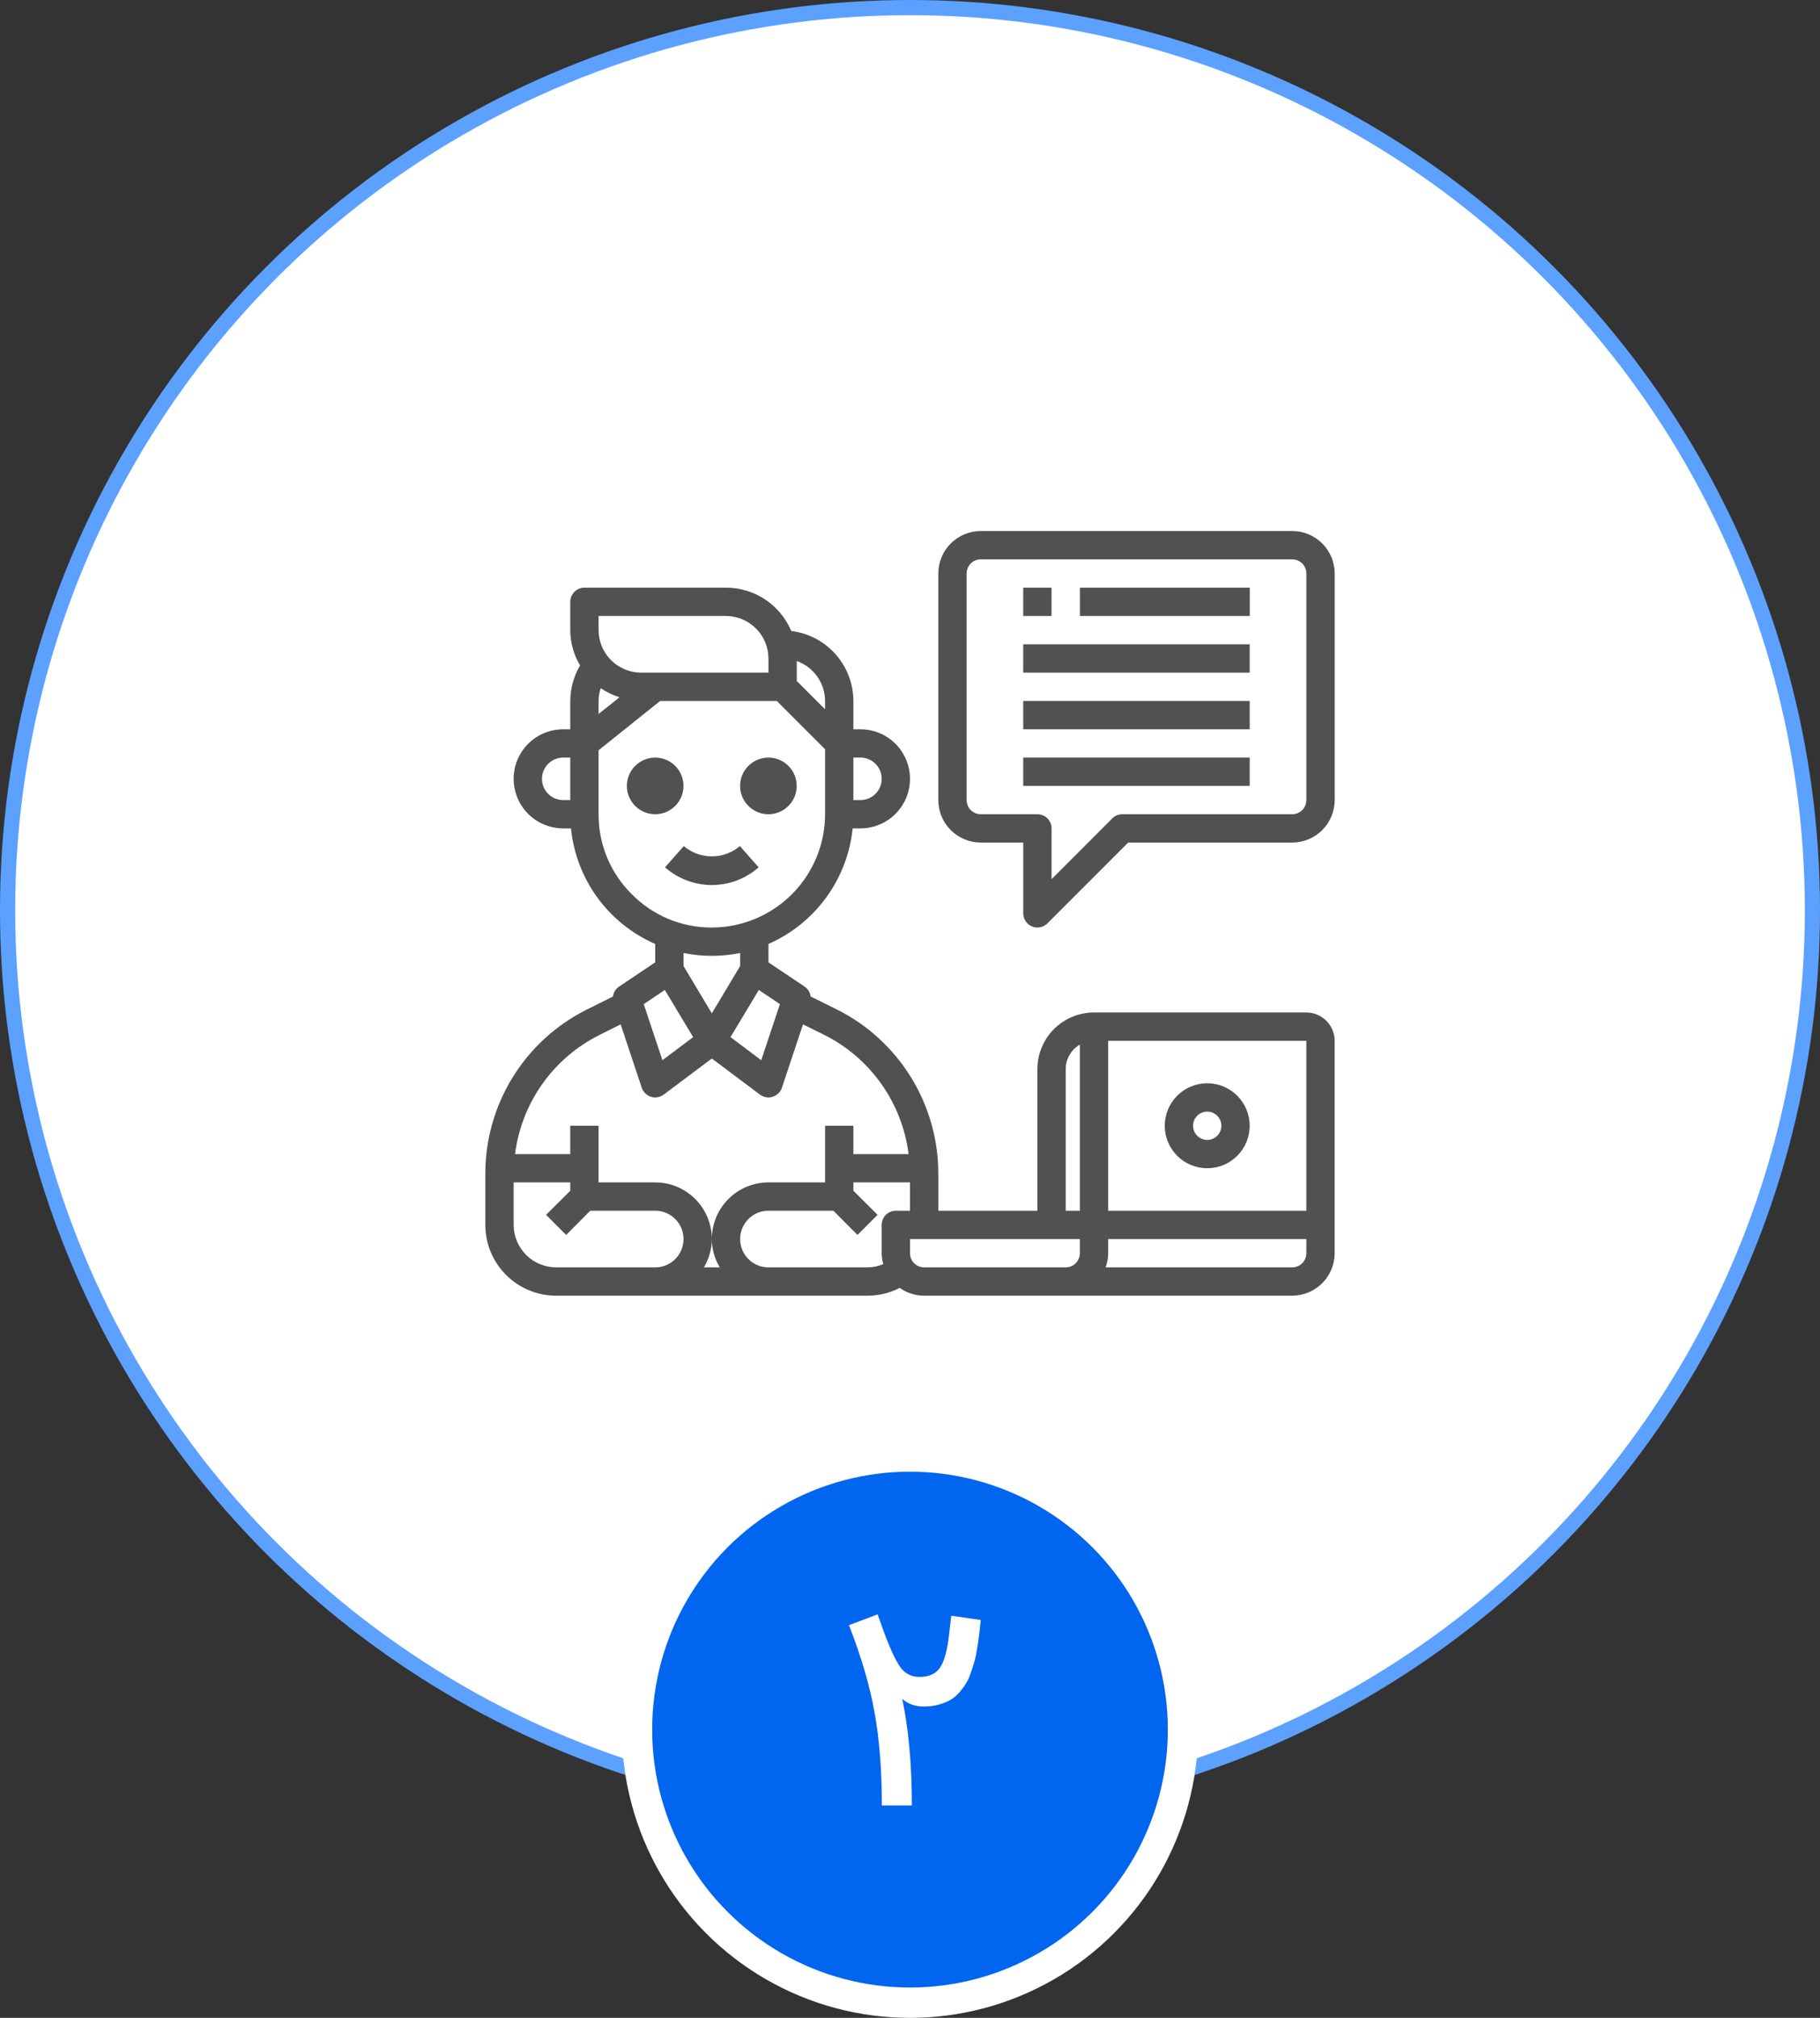<svg width="120" height="133" viewBox="0 0 120 133" fill="none" xmlns="http://www.w3.org/2000/svg">
<rect x="0" y="0" width="120" height="133" fill="#333333" stroke="none"/>
<circle cx="60" cy="60" r="59.5" fill="white" stroke="#5CA1FF"/>
<circle cx="60" cy="114" r="18" fill="#0065EF" stroke="white" stroke-width="2"/>
<path d="M60.623 110.527C61.273 110.527 61.733 110.311 62.003 109.877C62.278 109.443 62.472 108.708 62.583 107.671L62.724 106.493L64.666 106.774C64.631 107.144 64.599 107.448 64.569 107.688C64.54 107.929 64.496 108.228 64.438 108.585C64.385 108.937 64.326 109.229 64.262 109.464C64.197 109.698 64.112 109.965 64.007 110.264C63.907 110.562 63.793 110.809 63.664 111.002C63.541 111.195 63.389 111.395 63.207 111.6C63.025 111.799 62.826 111.957 62.609 112.074C62.393 112.191 62.141 112.288 61.853 112.364C61.566 112.44 61.256 112.479 60.922 112.479C60.348 112.479 59.87 112.312 59.489 111.978C59.911 113.976 60.122 116.316 60.122 119H58.145C58.145 116.709 57.986 114.679 57.67 112.909C57.359 111.14 56.794 109.209 55.974 107.117L57.863 106.405L58.32 107.671C58.742 108.796 59.105 109.555 59.41 109.947C59.715 110.334 60.119 110.527 60.623 110.527Z" fill="white"/>
<path d="M86.133 66.733H72.133C71.143 66.733 70.194 67.127 69.493 67.827C68.793 68.527 68.4 69.477 68.4 70.467V79.8H61.867V77.392C61.873 75.137 61.249 72.924 60.065 71.005C58.88 69.085 57.184 67.535 55.165 66.528L53.448 65.679C53.416 65.412 53.27 65.173 53.047 65.025L50.667 63.429V62.216C52.183 61.552 53.496 60.497 54.472 59.158C55.448 57.82 56.051 56.248 56.22 54.6H56.733C57.9 54.6 58.979 53.977 59.562 52.967C60.146 51.956 60.146 50.711 59.562 49.7C58.979 48.689 57.9 48.067 56.733 48.067H56.267V46.2C56.263 45.064 55.845 43.968 55.09 43.119C54.336 42.27 53.297 41.726 52.169 41.589C51.813 40.743 51.215 40.02 50.449 39.512C49.684 39.004 48.785 38.733 47.867 38.733H38.533C38.018 38.733 37.6 39.151 37.6 39.667V41.533C37.604 42.352 37.826 43.154 38.244 43.858C37.828 44.568 37.606 45.376 37.6 46.2V48.067H37.133C35.966 48.067 34.888 48.689 34.304 49.7C33.721 50.711 33.721 51.956 34.304 52.967C34.888 53.977 35.966 54.6 37.133 54.6H37.647C37.812 56.248 38.414 57.823 39.39 59.162C40.366 60.5 41.681 61.555 43.2 62.216V63.429L40.82 65.025V65.025C40.597 65.173 40.45 65.412 40.419 65.679L38.701 66.537C36.682 67.541 34.985 69.09 33.801 71.008C32.617 72.926 31.993 75.138 32 77.392V80.733C32 81.971 32.492 83.158 33.367 84.033C34.242 84.908 35.429 85.4 36.667 85.4H57.2C57.937 85.401 58.664 85.225 59.319 84.887C59.792 85.218 60.355 85.397 60.933 85.4H85.2C85.942 85.398 86.653 85.102 87.177 84.578C87.702 84.053 87.998 83.342 88 82.6V68.6C87.998 68.105 87.801 67.631 87.452 67.282C87.102 66.932 86.628 66.735 86.133 66.733L86.133 66.733ZM56.267 49.933H56.733C57.507 49.933 58.133 50.56 58.133 51.333C58.133 52.107 57.507 52.733 56.733 52.733H56.267V49.933ZM37.6 52.733H37.133C36.36 52.733 35.733 52.107 35.733 51.333C35.733 50.56 36.36 49.933 37.133 49.933H37.6V52.733ZM51.423 66.183L50.191 69.879L48.165 68.357L50.032 65.249L51.423 66.183ZM46.934 66.79L45.067 63.672V62.814C46.299 63.062 47.568 63.062 48.8 62.814V63.672L46.934 66.79ZM52.534 43.568C53.078 43.762 53.549 44.119 53.883 44.59C54.217 45.061 54.398 45.623 54.4 46.2V46.751L52.534 44.885L52.534 43.568ZM39.467 40.6H47.867C48.609 40.602 49.32 40.898 49.845 41.423C50.369 41.947 50.665 42.658 50.667 43.4V44.334H42.267C41.525 44.332 40.814 44.036 40.29 43.511C39.765 42.987 39.469 42.276 39.467 41.534V40.6ZM39.467 46.2C39.467 45.915 39.514 45.631 39.607 45.36C39.99 45.618 40.408 45.82 40.848 45.958L39.467 47.059L39.467 46.2ZM41.66 58.941C40.248 57.55 39.458 55.649 39.467 53.667V49.449L43.527 46.201H51.218L54.4 49.383V53.667C54.398 55.647 53.61 57.544 52.21 58.944C50.811 60.343 48.913 61.131 46.934 61.134C44.952 61.144 43.051 60.353 41.66 58.941ZM43.835 65.25L45.702 68.358L43.676 69.879L42.444 66.183L43.835 65.25ZM43.2 83.534H36.667C35.925 83.531 35.214 83.236 34.69 82.711C34.165 82.186 33.869 81.475 33.867 80.734V77.933H37.6V78.484L36.005 80.071L37.33 81.396L38.916 79.8H43.2C43.867 79.8 44.484 80.156 44.817 80.734C45.15 81.311 45.15 82.023 44.817 82.6C44.484 83.178 43.867 83.534 43.2 83.534ZM47.456 83.534H46.411C46.75 82.97 46.931 82.325 46.934 81.667C46.934 80.677 46.54 79.727 45.84 79.027C45.14 78.327 44.19 77.933 43.2 77.933H39.467V74.2H37.6V76.067H33.96C34.387 72.678 36.482 69.727 39.542 68.208L40.923 67.517L42.314 71.698V71.699C42.41 71.981 42.636 72.199 42.92 72.287C43.01 72.32 43.105 72.336 43.2 72.333C43.402 72.331 43.598 72.266 43.76 72.147L46.934 69.767L50.107 72.147C50.269 72.266 50.465 72.331 50.667 72.333C50.762 72.336 50.857 72.32 50.947 72.287C51.231 72.199 51.457 71.981 51.554 71.699L52.944 67.518L54.326 68.199C57.384 69.724 59.479 72.676 59.907 76.067H56.267V74.2H54.4V77.933H50.667C49.677 77.933 48.727 78.327 48.027 79.027C47.327 79.727 46.934 80.677 46.934 81.667C46.936 82.325 47.117 82.97 47.456 83.534H47.456ZM59.067 79.8C58.551 79.8 58.133 80.218 58.133 80.734V82.6C58.138 82.843 58.173 83.084 58.236 83.319C57.909 83.46 57.556 83.534 57.2 83.534H50.667C50 83.534 49.383 83.178 49.05 82.6C48.717 82.023 48.717 81.311 49.05 80.734C49.383 80.156 50 79.8 50.667 79.8H54.951L56.538 81.396L57.863 80.07L56.267 78.484V77.933H60V79.8L59.067 79.8ZM71.2 82.6C71.2 82.848 71.102 83.085 70.927 83.26C70.752 83.435 70.514 83.534 70.267 83.534H60.934C60.418 83.534 60 83.115 60 82.6V81.667H71.2V82.6ZM71.2 79.8H70.267V70.467C70.266 70.139 70.351 69.817 70.516 69.534C70.679 69.25 70.915 69.015 71.2 68.852V79.8ZM86.133 82.6C86.133 82.848 86.035 83.085 85.86 83.26C85.685 83.435 85.448 83.534 85.2 83.534H72.899C73.008 83.234 73.065 82.918 73.067 82.6V81.667H86.134L86.133 82.6ZM86.133 79.8H73.067V68.6H86.133V79.8Z" fill="#515151"/>
<path d="M79.597 77C80.339 77 81.052 76.705 81.577 76.18C82.102 75.655 82.397 74.942 82.397 74.2C82.397 73.458 82.102 72.745 81.577 72.22C81.052 71.695 80.339 71.4 79.597 71.4C78.854 71.4 78.142 71.695 77.617 72.22C77.092 72.745 76.797 73.458 76.797 74.2C76.797 74.942 77.092 75.655 77.617 76.18C78.142 76.705 78.854 77 79.597 77ZM79.597 73.267C79.974 73.267 80.315 73.494 80.459 73.843C80.603 74.192 80.524 74.593 80.257 74.86C79.99 75.127 79.588 75.207 79.24 75.062C78.891 74.918 78.663 74.578 78.663 74.2C78.663 73.685 79.081 73.267 79.597 73.267Z" fill="#515151"/>
<path d="M85.2 35H64.667C63.925 35 63.212 35.295 62.687 35.82C62.162 36.345 61.867 37.058 61.867 37.8V52.733C61.867 53.476 62.162 54.188 62.687 54.713C63.212 55.238 63.925 55.533 64.667 55.533H67.467V60.2C67.467 60.577 67.694 60.918 68.043 61.062C68.156 61.109 68.278 61.134 68.4 61.133C68.648 61.133 68.885 61.035 69.061 60.86L74.387 55.533H85.201C85.943 55.533 86.656 55.238 87.18 54.713C87.705 54.188 88.001 53.476 88.001 52.733V37.8C88.001 37.057 87.706 36.345 87.18 35.82C86.656 35.295 85.943 35 85.201 35L85.2 35ZM86.134 52.733C86.134 52.981 86.035 53.218 85.86 53.393C85.685 53.568 85.448 53.667 85.2 53.667H74C73.753 53.667 73.515 53.765 73.34 53.94L69.334 57.947V54.6C69.334 54.352 69.236 54.115 69.061 53.94C68.885 53.765 68.648 53.667 68.4 53.667H64.667C64.152 53.667 63.734 53.249 63.734 52.733V37.8C63.734 37.285 64.152 36.867 64.667 36.867H85.201C85.448 36.867 85.686 36.965 85.861 37.14C86.035 37.315 86.134 37.553 86.134 37.8L86.134 52.733Z" fill="#515151"/>
<path d="M67.465 38.733H69.332V40.6H67.465V38.733Z" fill="#515151"/>
<path d="M71.203 38.733H82.403V40.6H71.203V38.733Z" fill="#515151"/>
<path d="M67.465 42.467H82.398V44.333H67.465V42.467Z" fill="#515151"/>
<path d="M67.465 46.2H82.398V48.067H67.465V46.2Z" fill="#515151"/>
<path d="M67.465 49.933H82.398V51.8H67.465V49.933Z" fill="#515151"/>
<path d="M50.021 57.166L48.786 55.767C48.268 56.204 47.612 56.444 46.934 56.444C46.256 56.444 45.6 56.204 45.083 55.767L43.848 57.166C44.7 57.918 45.798 58.333 46.934 58.333C48.071 58.333 49.169 57.918 50.021 57.166H50.021Z" fill="#515151"/>
<path d="M45.065 51.8C45.065 52.831 44.23 53.667 43.199 53.667C42.168 53.667 41.332 52.831 41.332 51.8C41.332 50.769 42.168 49.933 43.199 49.933C44.23 49.933 45.065 50.769 45.065 51.8Z" fill="#515151"/>
<path d="M52.53 51.8C52.53 52.831 51.694 53.667 50.663 53.667C49.633 53.667 48.797 52.831 48.797 51.8C48.797 50.769 49.633 49.933 50.663 49.933C51.694 49.933 52.53 50.769 52.53 51.8Z" fill="#515151"/>
</svg>

